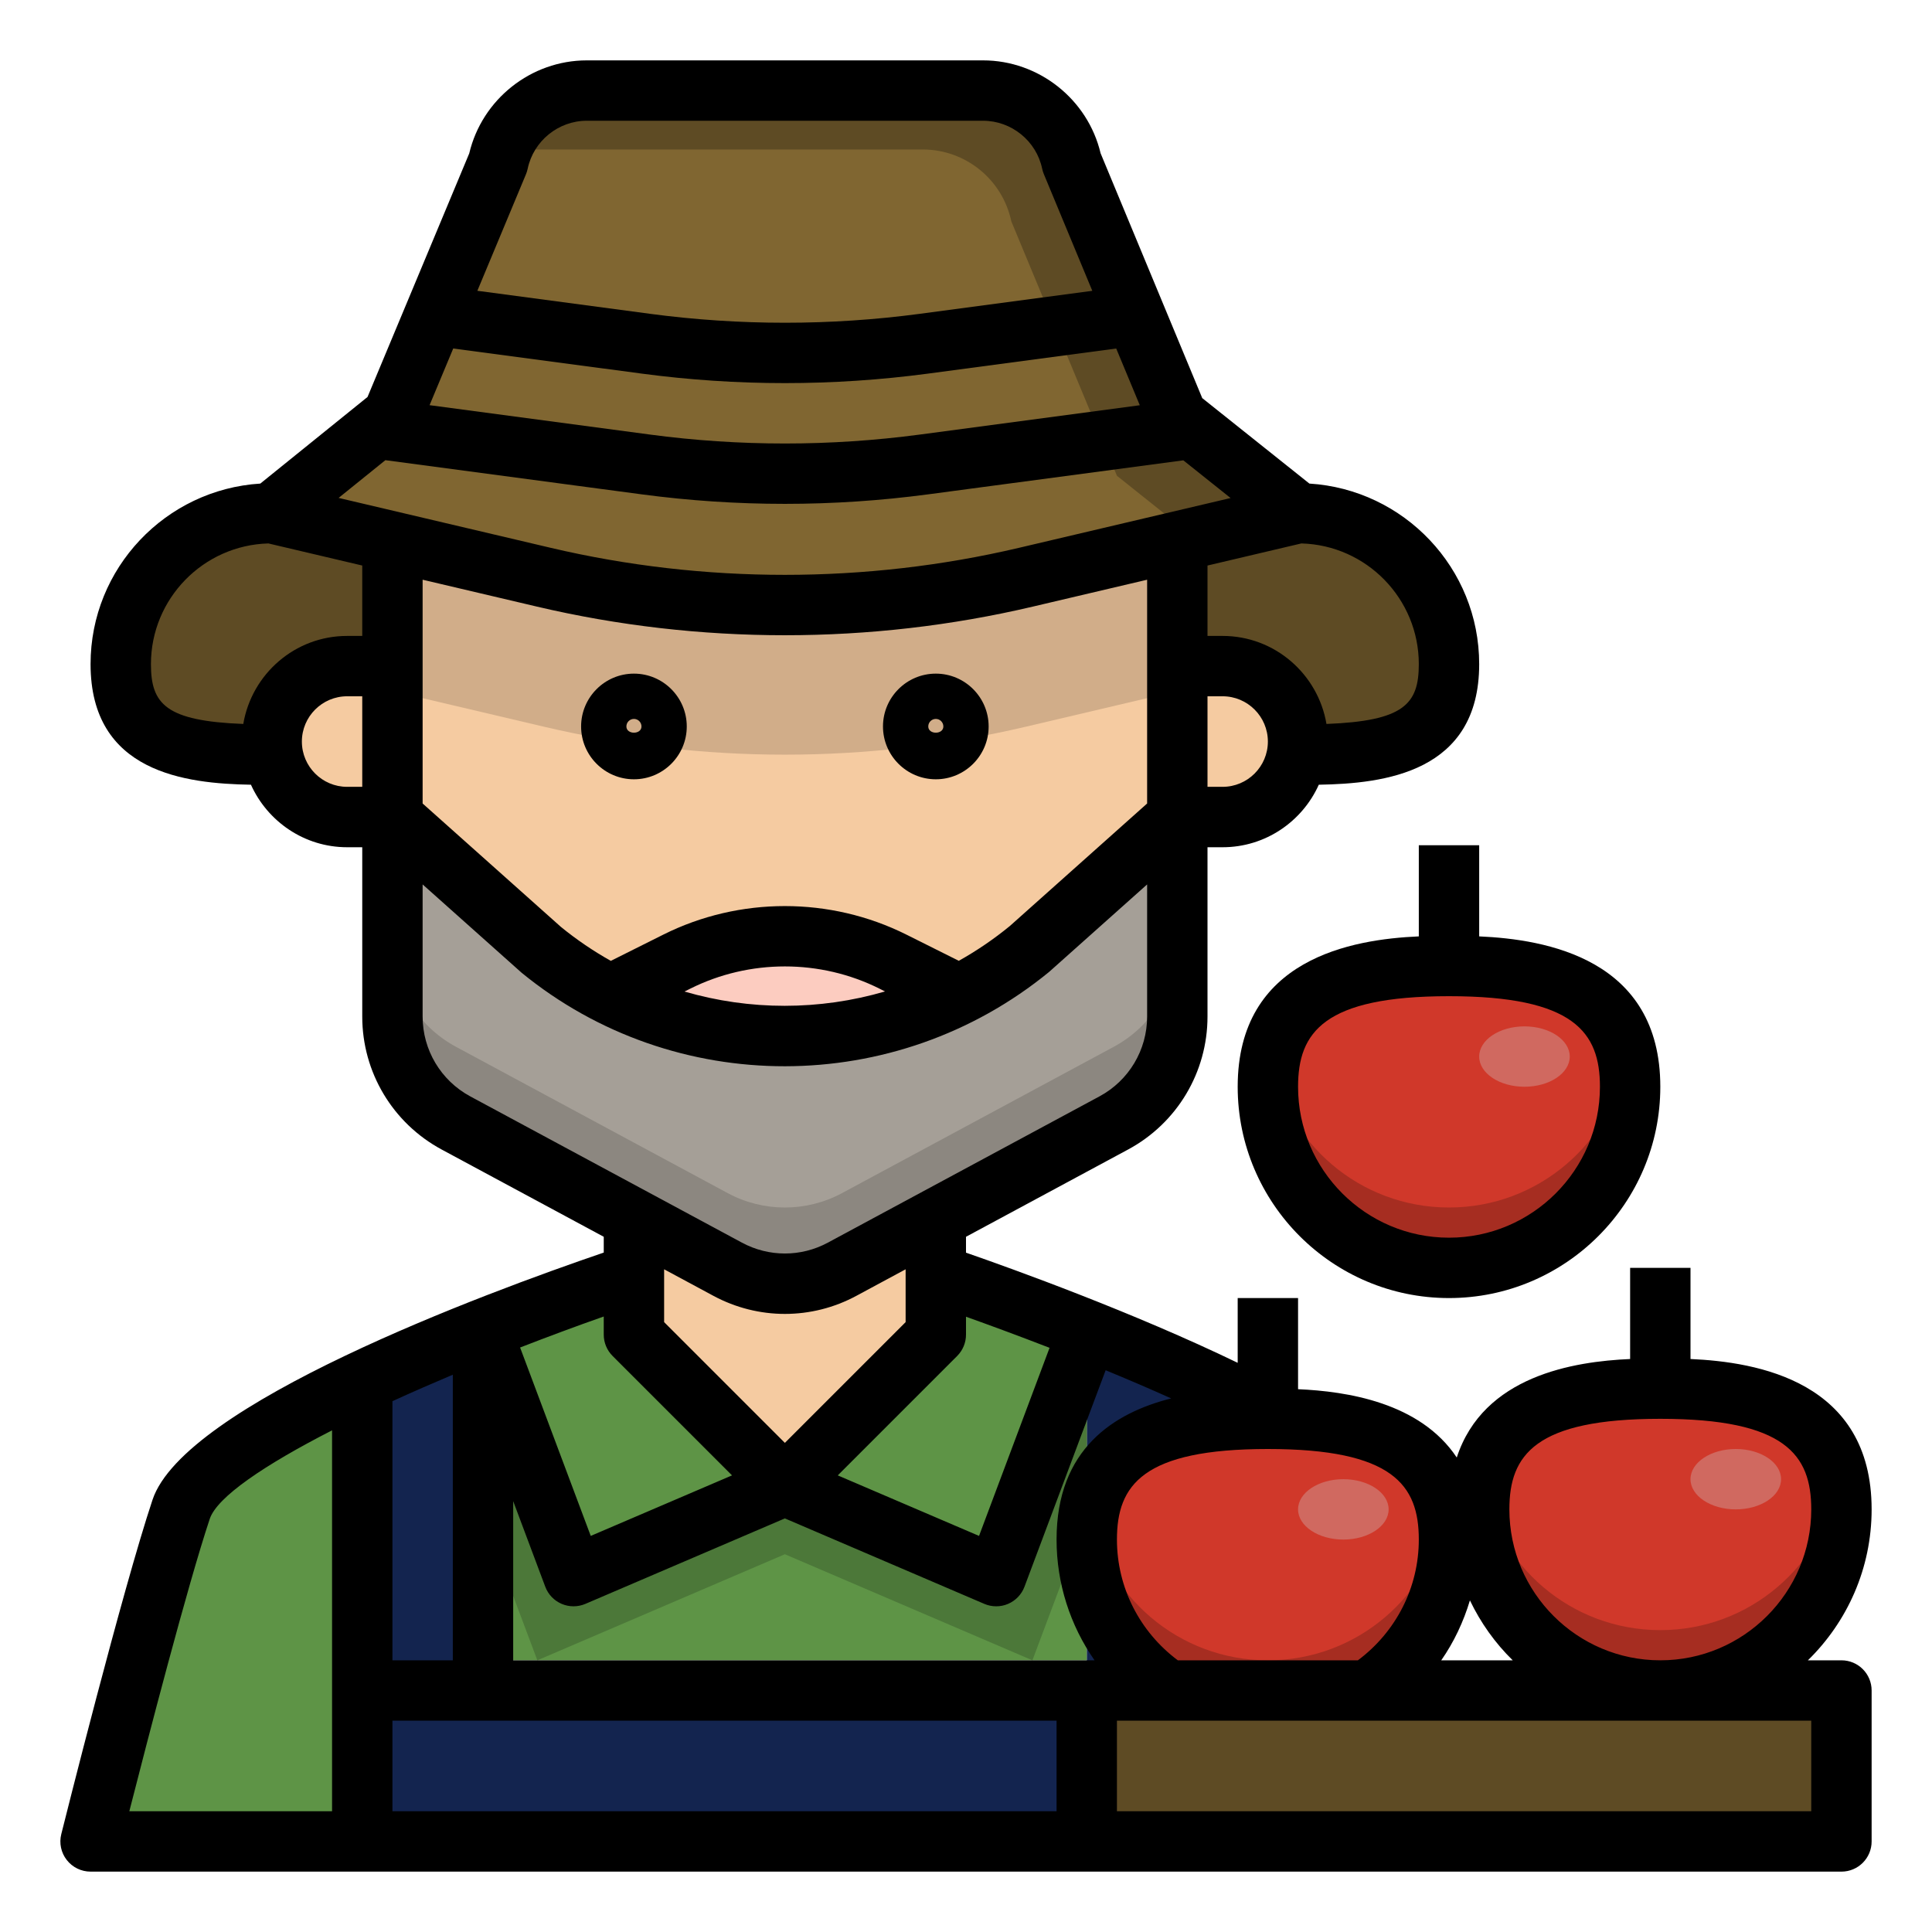<svg id="Layer_1_1_" enable-background="new 0 0 64 64" height="512" viewBox="0 0 64 64" width="512" xmlns="http://www.w3.org/2000/svg"><path d="m36 56v-12-.245c1.283.49 2.672 1.055 4 1.662v10.583z" fill="#13244f"/><path d="m12 45.417c-3.188 1.457-6 3.148-6 4.583l-3 11h9v-5z" fill="#5e9446"/><path d="m33 52-7-3-7 3-3-8v11h20v-11z" fill="#5e9446"/><path d="m36 44-3 8-7-3-7 3-3-8v6.2l1.8 4.8 8.2-3.514 8.2 3.514 1.8-4.8z" fill="#4c7839"/><path d="m19 52 7-3-5-5v-2s-2.247.703-5 1.755v.245z" fill="#5e9446"/><path d="m33 52-7-3 5-5v-2s2.247.703 5 1.755v.245z" fill="#5e9446"/><path d="m16 56v-12-.245c-1.283.49-2.672 1.055-4 1.662v10.583z" fill="#13244f"/><path d="m12 56h28v5h-28z" fill="#13244f"/><path d="m40 45.417c3.188 1.457 6 3.149 6 4.583l3 11h-9v-5z" fill="#a6833e"/><path d="m43 17-9.018 2.122c-5.25 1.235-10.714 1.235-15.964 0l-9.018-2.122c-2.761 0-5 2.239-5 5s5.342 3.836 8.103 3.836h26.785c2.762 0 9.112-1.075 9.112-3.836s-2.239-5-5-5z" fill="#5e4b24"/><path d="m13 16v11.065l4.913 4.384c.728.596 1.51 1.088 2.321 1.499 3.62 1.835 7.911 1.835 11.531 0 .811-.411 1.593-.904 2.321-1.499l4.914-4.384v-11.065z" fill="#f5cba1"/><path d="m15 23.363 3.018.71c5.25 1.235 10.714 1.235 15.964 0l3.018-.71 2-.471v-4.132l-1.146-2.76h-23.718l-1.136 2.722v4.171z" fill="#d1ad89"/><path d="m31.766 32.948-2.188-1.094c-2.252-1.126-4.903-1.126-7.155 0l-2.188 1.094c3.62 1.835 7.91 1.835 11.531 0z" fill="#fcccc0"/><path d="m11.5 22.065c-1.381 0-2.5 1.119-2.5 2.5s1.119 2.5 2.5 2.5h1.5v-5z" fill="#f5cba1"/><path d="m43 24.565c0-1.381-1.119-2.5-2.5-2.5h-1.5v5h1.5c1.381 0 2.5-1.119 2.5-2.5z" fill="#f5cba1"/><path d="m34.087 31.449c-.728.596-1.51 1.088-2.321 1.499-3.62 1.835-7.911 1.835-11.531 0-.811-.411-1.593-.904-2.321-1.499l-4.914-4.384v6.611c0 1.472.808 2.824 2.104 3.522l5.896 3.175 3.104 1.671c1.184.638 2.609.638 3.793 0l9-4.846c1.295-.698 2.103-2.05 2.103-3.522v-6.611z" fill="#a59f97"/><path d="m42 36c0 3.314 2.686 6 6 6s6-2.686 6-6-2.686-4-6-4-6 .686-6 4z" fill="#d0382a"/><path d="m48 40c-2.961 0-5.414-2.146-5.905-4.966-.058.295-.095.613-.095.966 0 3.314 2.686 6 6 6s6-2.686 6-6c0-.353-.037-.671-.095-.966-.491 2.82-2.944 4.966-5.905 4.966z" fill="#a62d21"/><ellipse cx="50.5" cy="35" fill="#d06960" rx="1.5" ry="1"/><path d="m49 50c0 3.314 2.686 6 6 6s6-2.686 6-6-2.686-4-6-4-6 .686-6 4z" fill="#d0382a"/><path d="m55 54c-2.961 0-5.414-2.146-5.905-4.966-.058.295-.095.613-.095.966 0 3.314 2.686 6 6 6s6-2.686 6-6c0-.353-.037-.671-.095-.966-.491 2.82-2.944 4.966-5.905 4.966z" fill="#a62d21"/><ellipse cx="57.5" cy="49" fill="#d06960" rx="1.5" ry="1"/><path d="m36 51c0 3.314 2.686 6 6 6s6-2.686 6-6-2.686-4-6-4-6 .686-6 4z" fill="#d0382a"/><path d="m42 55c-2.961 0-5.414-2.146-5.905-4.966-.058.295-.095.613-.095.966 0 3.314 2.686 6 6 6s6-2.686 6-6c0-.353-.037-.671-.095-.966-.491 2.82-2.944 4.966-5.905 4.966z" fill="#a62d21"/><ellipse cx="44.5" cy="50" fill="#d06960" rx="1.5" ry="1"/><path d="m36 56h25v5h-25z" fill="#5e4b24"/><path d="m39 13.809-1.394-3.357-2.105-5.07c-.292-1.388-1.517-2.382-2.935-2.382h-13.129c-1.42 0-2.646.996-2.936 2.385l-3.501 8.385-4 3.23 1.63.384 4.37 1.028 3.018.71c5.25 1.235 10.714 1.235 15.964 0l3.018-.71 3.385-.796 2.615-.616z" fill="#806631"/><path d="m17.437 4.952h13.129c1.419 0 2.643.994 2.936 2.382l2.105 5.07 1.393 3.357 2.566 2.047.819-.193 2.615-.615-4-3.191-1.394-3.357-2.105-5.07c-.292-1.388-1.517-2.382-2.935-2.382h-13.129c-1.313 0-2.45.856-2.845 2.083.27-.079.552-.131.845-.131z" fill="#5e4b24"/><path d="m27.896 42.044c-1.184.638-2.609.638-3.793 0l-3.103-1.671v3.837l5 5 5-5v-3.837z" fill="#f5cba1"/><path d="m36.896 34.676-9 4.846c-1.184.638-2.609.638-3.793 0l-3.103-1.671-5.896-3.175c-1.296-.698-2.104-2.051-2.104-3.522v2.522c0 1.472.808 2.824 2.104 3.522l5.896 3.175 3.104 1.671c1.184.638 2.609.638 3.793 0l9-4.846c1.295-.698 2.103-2.05 2.103-3.522v-2.522c0 1.471-.808 2.824-2.104 3.522z" fill="#8c8780"/><path d="m21 25.815c-.965 0-1.75-.785-1.75-1.75s.785-1.75 1.75-1.75 1.75.785 1.75 1.75-.785 1.75-1.75 1.75zm0-2c-.138 0-.25.112-.25.25 0 .275.5.275.5 0 0-.137-.112-.25-.25-.25z"/><path d="m31 25.815c-.965 0-1.75-.785-1.75-1.75s.785-1.75 1.75-1.75 1.75.785 1.75 1.75-.785 1.75-1.75 1.75zm0-2c-.138 0-.25.112-.25.25 0 .275.5.275.5 0 0-.137-.112-.25-.25-.25z"/><path d="m62 50c0-4.246-3.794-4.884-6-4.981v-3.019h-2v3.019c-1.865.082-4.859.554-5.743 3.263-1.215-1.828-3.651-2.193-5.257-2.263v-3.019h-2v2.145c-3.443-1.666-7.428-3.103-9-3.649v-.526l5.371-2.892c1.621-.873 2.629-2.56 2.629-4.402v-5.61h.5c1.419 0 2.639-.853 3.187-2.071 2.161-.037 5.313-.399 5.313-3.995 0-3.182-2.492-5.786-5.625-5.981l-3.549-2.831-3.367-8.11c-.425-1.789-2.046-3.078-3.894-3.078h-13.127c-1.849 0-3.47 1.29-3.894 3.082l-3.369 8.068-3.552 2.869c-3.133.196-5.623 2.8-5.623 5.981 0 3.596 3.152 3.958 5.313 3.995.549 1.217 1.768 2.071 3.187 2.071h.5v5.61c0 1.842 1.008 3.529 2.63 4.403l5.37 2.891v.523c-3.991 1.363-13.897 5.033-14.948 8.191-1.001 3.002-2.94 10.746-3.022 11.074-.075.299-.008.615.182.857.189.243.48.385.788.385h33 25c.553 0 1-.447 1-1v-5c0-.553-.447-1-1-1h-1.111c1.301-1.272 2.111-3.042 2.111-5zm-11.889 5h-2.368c.422-.605.737-1.277.95-1.985.356.743.835 1.415 1.418 1.985zm-3.111-4c0 1.586-.754 3.057-2.018 4h-5.965c-1.263-.943-2.017-2.414-2.017-4 0-1.801.851-3 5-3s5 1.199 5 3zm-12.232-6.352-2.336 6.231-4.68-2.005 3.956-3.956c.187-.188.292-.441.292-.707v-.593c.719.257 1.68.609 2.768 1.03zm-12.768-2.601 1.629.877c.742.4 1.557.601 2.371.601s1.629-.2 2.37-.6l1.63-.878v1.75l-4 4-4-4zm9.761-10.219-1.736-.868c-2.521-1.26-5.531-1.26-8.051 0l-1.74.87c-.576-.324-1.131-.698-1.655-1.127l-4.579-4.086v-4.552-2.861l3.788.891c5.373 1.264 11.051 1.264 16.424 0l3.788-.891v2.861 4.552l-4.546 4.057c-.537.44-1.103.824-1.693 1.154zm-2.443 1.015c-2.169.634-4.481.634-6.643.003l.194-.097c1.961-.98 4.301-.98 6.262 0zm11.182-6.778h-.5v-3h.5c.827 0 1.5.673 1.5 1.5s-.673 1.5-1.5 1.5zm6.5-4.065c0 1.326-.495 1.883-3.059 1.982-.28-1.651-1.711-2.916-3.441-2.916h-.5v-2.332l3.109-.732c2.156.058 3.891 1.829 3.891 3.998zm-9.243-8.576-7.283.971c-2.967.395-5.977.396-8.947 0l-7.297-.973.784-1.878 6.249.833c1.571.209 3.154.314 4.737.314s3.166-.105 4.737-.314l6.239-.832zm-20.333-7.653c.024-.059.043-.119.056-.181.193-.921 1.016-1.59 1.958-1.59h13.128c.94 0 1.764.668 1.957 1.588.013.061.031.12.055.178l1.606 3.868-5.709.761c-2.967.395-5.977.395-8.947 0l-5.715-.762zm-4.658 9.473 8.497 1.133c1.571.209 3.154.314 4.737.314s3.166-.105 4.737-.314l8.462-1.128 1.566 1.249-7.013 1.65c-5.072 1.193-10.434 1.193-15.506 0l-7.029-1.654zm-4.707 8.738c-2.564-.099-3.059-.656-3.059-1.982 0-2.169 1.735-3.94 3.891-3.998l3.109.732v2.332h-.5c-1.73-.001-3.161 1.264-3.441 2.916zm1.941.583c0-.827.673-1.5 1.5-1.5h.5v3h-.5c-.827 0-1.5-.672-1.5-1.5zm4 9.111v-4.378l3.28 2.926c5.055 4.135 12.389 4.133 17.473-.028l3.247-2.898v4.378c0 1.105-.604 2.118-1.577 2.642l-9.001 4.847c-.891.479-1.952.479-2.845-.001l-8.999-4.845c-.974-.525-1.578-1.538-1.578-2.643zm6.293 11.242 3.956 3.956-4.68 2.005-2.34-6.241c.917-.356 1.846-.702 2.771-1.027v.6c0 .266.105.519.293.707zm-7.293 12.082h22v3h-22zm0-2v-8.584c.639-.293 1.311-.586 2-.877v9.461zm-6.052-4.684c.243-.728 1.816-1.79 4.052-2.934v12.618h-6.716c.603-2.362 1.923-7.46 2.664-9.684zm10.052 4.684v-5.273l1.063 2.836c.096.256.293.461.544.568.25.107.536.106.786-.001l6.607-2.831 6.606 2.831c.125.054.26.081.394.081s.268-.026.393-.08c.251-.107.448-.313.544-.568l2.689-7.172c.716.295 1.447.607 2.171.933-1.894.478-3.797 1.671-3.797 4.676 0 1.455.451 2.843 1.258 4h-.258zm43 2v3h-23v-3zm-10-7c0-1.801.851-3 5-3s5 1.199 5 3c0 2.757-2.243 5-5 5s-5-2.243-5-5z"/><path d="m47 28v3.019c-2.206.096-6 .734-6 4.981 0 3.859 3.141 7 7 7s7-3.141 7-7c0-4.246-3.794-4.884-6-4.981v-3.019zm6 8c0 2.757-2.243 5-5 5s-5-2.243-5-5c0-1.801.851-3 5-3s5 1.199 5 3z"/></svg>